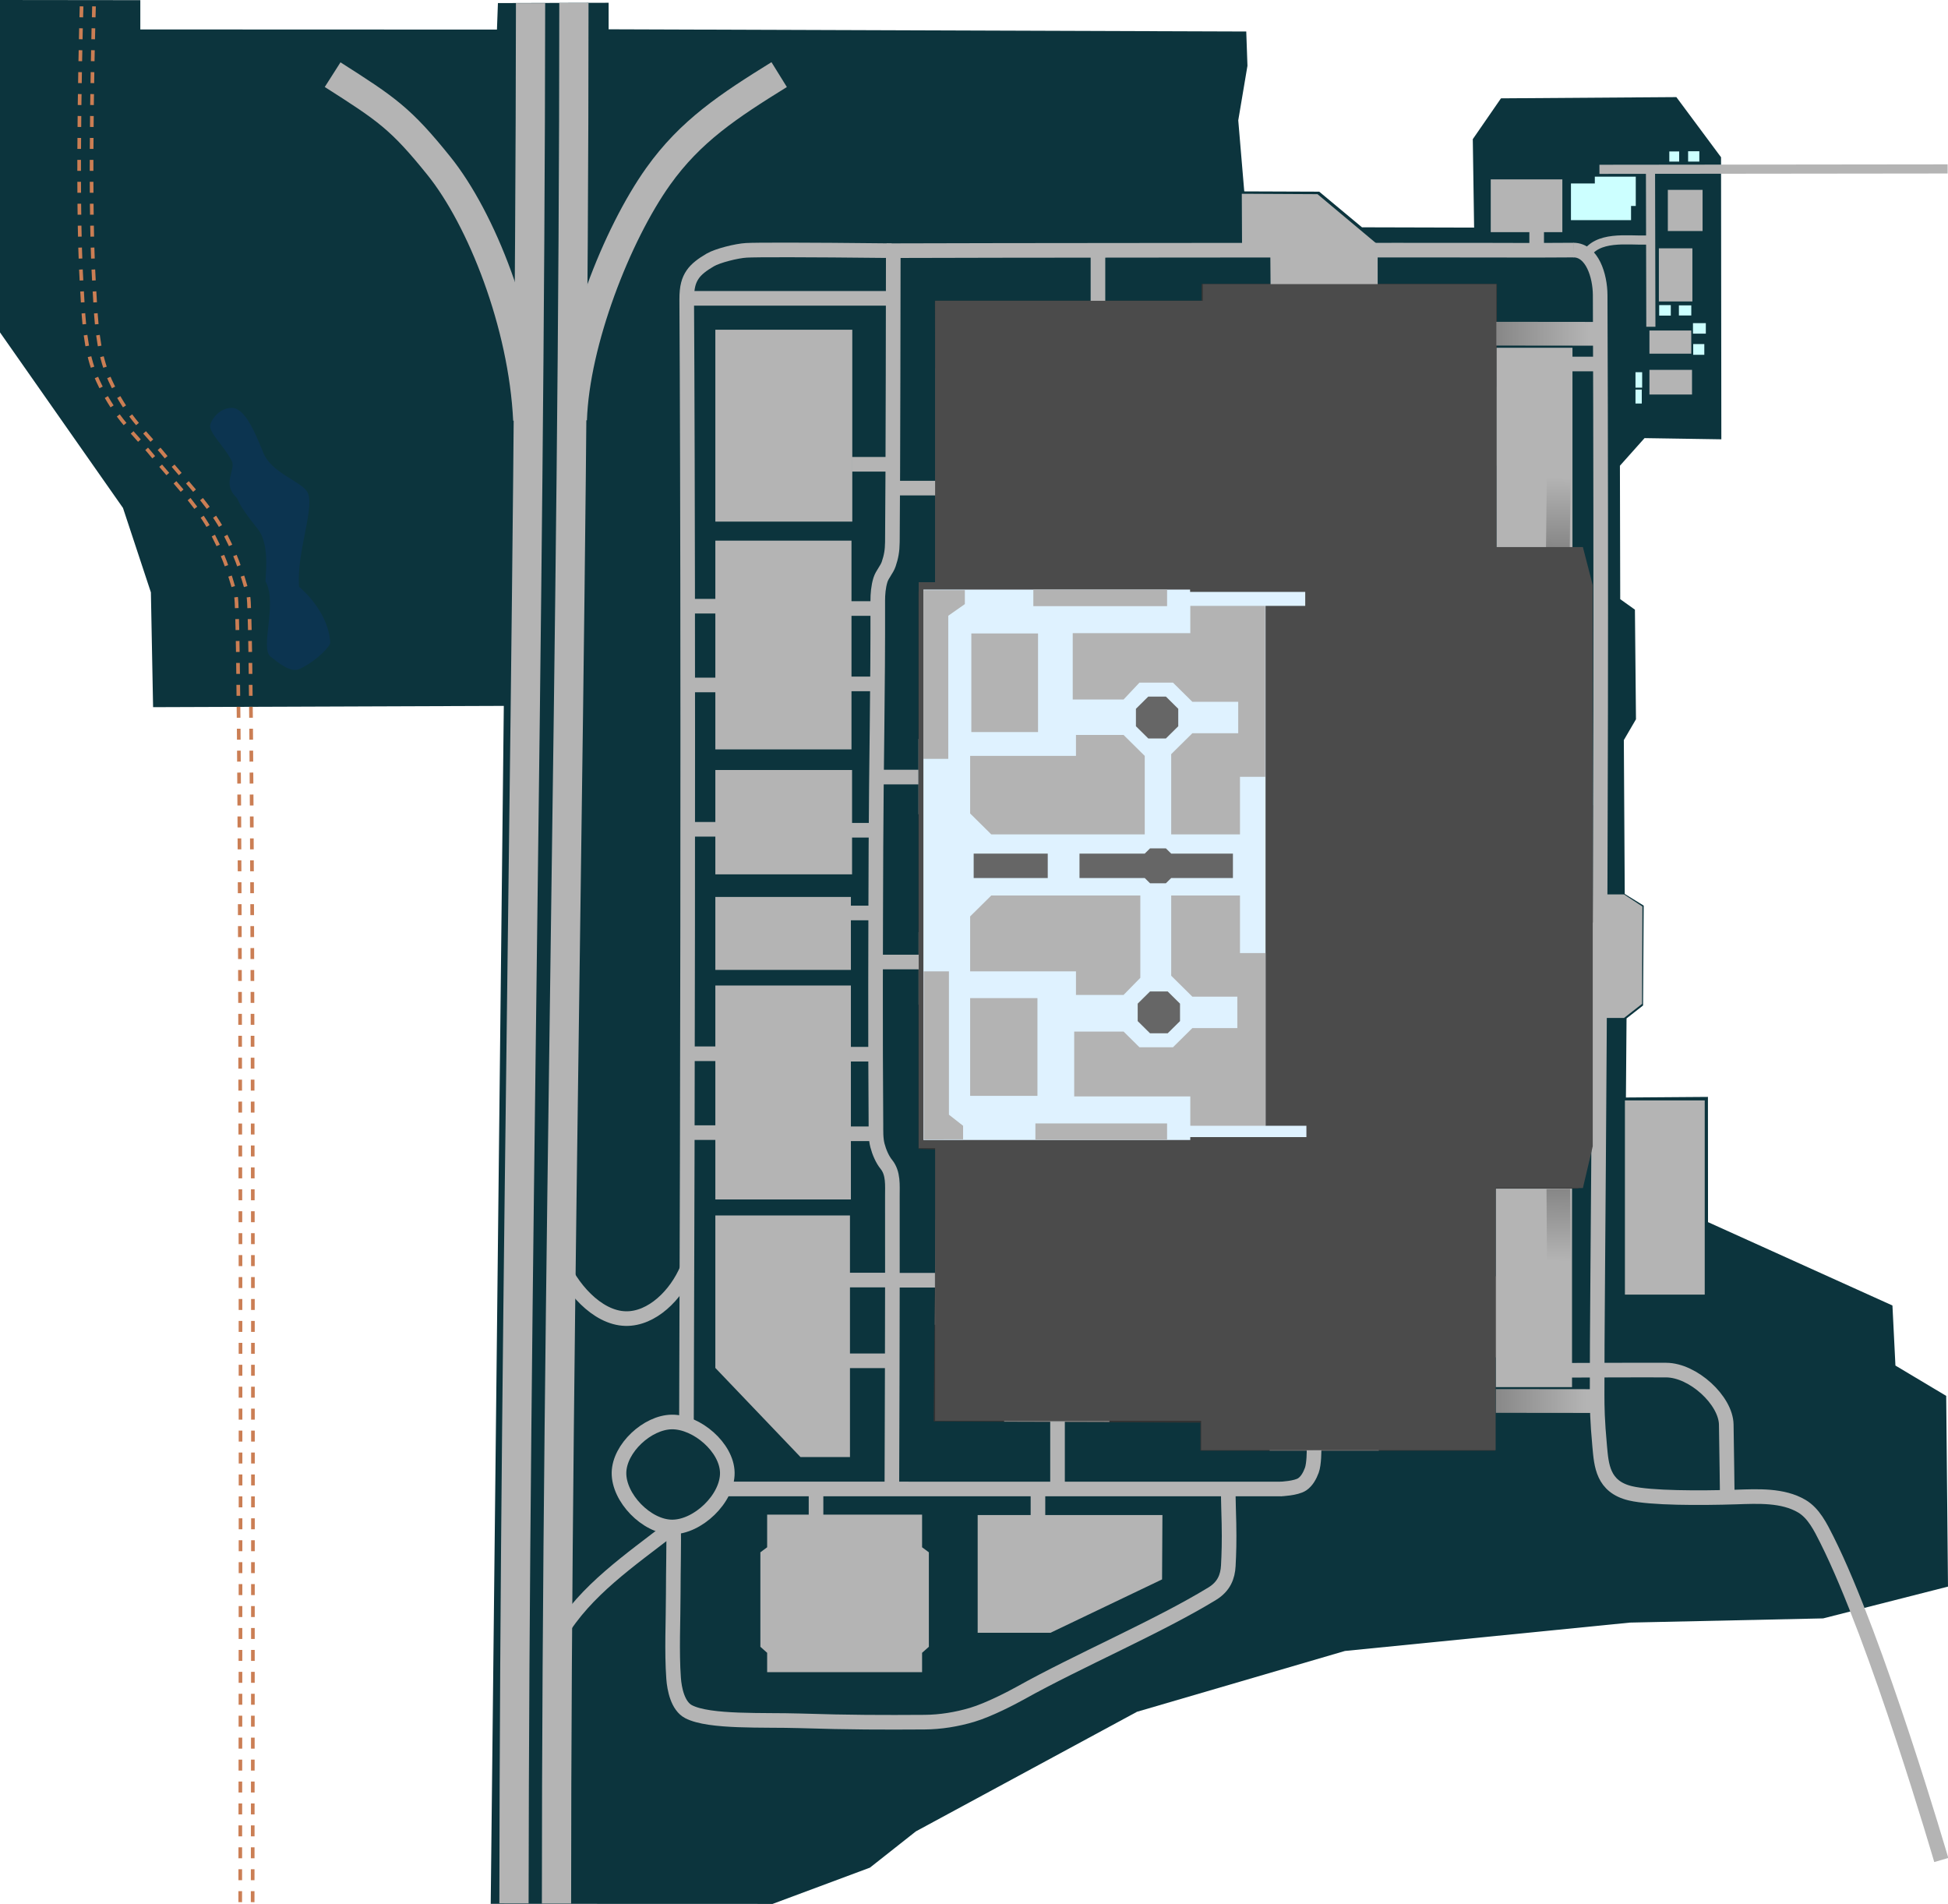 <svg xmlns="http://www.w3.org/2000/svg" xmlns:xlink="http://www.w3.org/1999/xlink" xml:space="preserve" id="svg235" width="1066.004" height="1041.66" version="1.1">
  <defs id="defs4">
    <linearGradient id="linear-gradient" x1="640.5" x2="640.5" y1="818.5" y2="767.5" gradientTransform="rotate(-90 889 539.5)" gradientUnits="userSpaceOnUse" spreadMethod="pad">
      <stop id="stop1" offset="0" stop-color="#b4b4b4"/>
      <stop id="stop2" offset="1" stop-color="#878787"/>
    </linearGradient>
    <linearGradient id="linear-gradient-2" x1="818" x2="847" y1="603.5" y2="603.5" gradientTransform="rotate(-90 889 539.5)" gradientUnits="userSpaceOnUse">
      <stop id="stop3" offset="0" stop-color="#616161"/>
      <stop id="stop4" offset="1" stop-color="#b4b4b4"/>
    </linearGradient>
    <linearGradient xlink:href="#linear-gradient-2" id="linear-gradient-4" x1="1029.461" x2="1029.47" y1="568.989" y2="551.532" gradientTransform="matrix(1 0 0 .568 -395.636 242.957)"/>
    <linearGradient xlink:href="#linear-gradient" id="linearGradient115" x1="661.404" x2="661.404" y1="518.721" y2="467.721" gradientTransform="rotate(-90 889 539.5)" gradientUnits="userSpaceOnUse" spreadMethod="pad"/>
    <linearGradient xlink:href="#linear-gradient" id="linearGradient116" x1="738.368" x2="777.325" y1="503.518" y2="503.827" gradientTransform="rotate(-90 889 539.5)" gradientUnits="userSpaceOnUse" spreadMethod="pad"/>
    <linearGradient xlink:href="#linear-gradient" id="linearGradient117" x1="1167.37" x2="1129.363" y1="503.043" y2="502.402" gradientTransform="rotate(-90 889 539.5)" gradientUnits="userSpaceOnUse" spreadMethod="pad"/>
    <linearGradient xlink:href="#linear-gradient" id="linearGradient118" x1="1245.284" x2="1245.284" y1="520.146" y2="469.146" gradientTransform="rotate(-90 889 539.5)" gradientUnits="userSpaceOnUse" spreadMethod="pad"/>
    <linearGradient xlink:href="#linear-gradient-2" id="linearGradient119" x1="845.555" x2="874.555" y1="284.242" y2="284.242" gradientTransform="rotate(-90 889 539.5)" gradientUnits="userSpaceOnUse"/>
    <style id="style1">
      .cls-1{fill:#0c343d}.cls-2{fill:#0c3450}.cls-3{fill:#333}.cls-4{fill:#b4b4b4}.cls-5{fill:#7d7d7d}.cls-10,.cls-12,.cls-17,.cls-6,.cls-7,.cls-9{fill:none;stroke-miterlimit:10}.cls-6,.cls-7{stroke:#b4b4b4}.cls-6{stroke-width:8px}.cls-9{stroke-width:13px}.cls-7{stroke-width:16px}.cls-9{stroke:url(#linear-gradient)}.cls-17{stroke-width:9px}.cls-10{stroke:url(#linear-gradient-2);stroke-width:16}.cls-12{stroke:#cb7e54;stroke-width:2px;stroke-dasharray:6}.cls-13{fill:#cff}.cls-14{fill:#4b4b4b}.cls-15{fill:#dff2ff}.cls-16{fill:#b3b3b3}.cls-17{stroke:url(#linear-gradient-4)}.cls-18{fill:#666}.shadow{filter:drop-shadow(0 0 8px #000)}
    </style>
  </defs>
  <g id="Ground_Level" data-name="Ground Level">
    <g id="Base_Terrain" data-name="Base Terrain">
      <path id="Ground" d="m889.755 600.456 44.875-.328.047 68.516 100.923 45.609 1.64 32.86 27.78 16.593.98 104.344-68.314 17.391-105.726 2.297-155.984 15.529L622.2 936.532l-120.996 65.428-25.153 19.85-53.282 19.85-154.235-.05 7.168-655.41-191.926.7-1.201-62.804-15.265-46.182L0 181.86V-0L76.785.088V16.111l195.158.072.537-14.498 60.578-.17v14.511l348.93 1.213.657 18.75-5.033 29.845 3.282 38.875 41.02.155 23.416 19.499 61.351.162-.723-48.389 15.423-22.335 95.982-.672 24.447 32.904.164 154.316-42.025-.649-13.476 15.102.168 73.009 8.043 5.739.577 59.966-6.643 11.402.496 84.165 10.375 6.39-.344 54.624-9.047 7.094Z" class="cls-1"/>
      <path d="M126.817 223.151c-7.357.092-11.042 6.815-11.702 8.915-1.354 4.3 7.38 11.704 11.68 20.054 2.531 4.913-5.589 12.196 2.618 20.111 1.381 1.332-.539 2.046 11.755 17.351 7 8.709 3.687 27.683 4.187 28.6 6.666 12.327-3.37 36.403 2.835 41.196 4.76 3.677 11.061 9.003 16.027 6.516 10.538-5.278 16.553-12.803 16.489-14.214-.682-15.046-12.972-27.355-17.027-30.622-1.621-19.453 9.622-45.476 4.063-52.583-4.388-5.611-19.286-10.122-23.574-20.622-4.278-10.475-10.007-24.794-17.351-24.702Z" class="cls-2"/>
    </g>
    <g id="Structure" class="cls-3">
      <path d="M657.557 155.349v9.153H511.59l.654 159.154h-9.598V628.55l9.598.327-1.308 148.811 145.967.654v15.365h161.27l.327-143.421h45.251V299.652l-44.924-.327.327-143.993Z"/>
    </g>
    <g id="Pavement">
      <g id="Outdoors" class="cls-4">
        <path d="m753.785 133.705-32.804-27.475-41.434-.218.137 27.642"/>
        <path d="M815.776 127.012V98.139h39.19v28.873Z"/>
        <path d="M818.923 299.471V190.253h41.582v109.218Z"/>
        <path d="M912.69 126.401v-22.528h19.012v22.528Z"/>
        <path d="M907.779 164.925v-29.063h18.35v29.063Z"/>
        <path d="M902.62 193.497V180.83h22.889v12.667Z"/>
        <path d="M902.62 215.846v-13.492h23.302v13.492Z"/>
        <path d="M535.01 828.884v64.42h39.864l61.042-29.195.2-35.225Z"/>
        <path d="M391.458 285.373V180.398H466.4v104.975Z"/>
        <path d="M391.458 410.006V295.789h74.503v114.217Z"/>
        <path d="M391.458 478.364v-57.087h74.815v57.087Z"/>
        <path d="M391.458 530.644v-39.915h74.179v39.915Z"/>
        <path d="M391.458 656.237V539.18h74.179v117.057Z"/>
        <path id="polygon13" d="M391.456 664.988v83.42l46.586 48.754h27.086V664.988Z"/>
        <path d="M419.807 828.662v17.871l-3.711 2.75v51.69l3.711 3.299v10.585h84.785v-10.585l3.711-3.299v-51.69l-3.711-2.75v-17.871Z"/>
        <path d="M878.852 489.346v67.59h9.869l9.869-7.707.183-53.276-10.052-6.607Z"/>
        <path d="M889.205 708.29V602.047h43.672V708.29Z"/>
        <path d="M818.529 758.909V650.303h41.736v108.606Z"/>
        <path d="m753.91 156.026-.014-16.809-58.744-.02.136 16.778"/>
      </g>
      <g id="Garage" class="cls-5">
        <path d="m692.117 155.838.344 168.435h-40.488v24.852h-40.272v-48.928h25.615V165.014h-77.617v72.897l-7.414.145.073-12.989-13.646-.09.036-13.773-3.076-9.752h-23.745v141.665h17.352l.004 61.18h-26.694v41.172h78.872l-.26 64.527h-78.54v39.707h73.189l-.366 117.559h-63.555l-.344 57.494h37.899v53.05l57.629.172v-25.294h53.106V633.436h-36.026v-15.944h4.979v7.85h25.478v4.049l40.106.193v164.101h59.762v-30.683h25.437v-20.391h38.755v-44.365h-64.192v-68.662h90.677v-.182h.489V592.65h18.089v-66.486h-18.089v-21.295h17.933v-56.984h-17.933v-20.44h17.993v-66.338h-17.993v-40.008h-57.661V593.73H679.068v11.877h-11.879v-25.783h-7.46v-26.072h-50.467v-18.68l8.151-.17-.146-14.289-8.005-.049v-17.08h62.271v-52.943h-62.271l.033-73.033 51.482-.151v-7.994h68.264v-44.722h27.492v-69.762l62.301-.146v-43l-38.934.146v-21.533h-25.696l-.199-34.508ZM552.285 308.662h38.467v13.42h-38.467Z"/>
      </g>
    </g>
    <g id="Roads">
      <g id="Normal_Roads" class="cls-6" data-name="Normal Roads">
        <path d="M306.097 894.143c14.173-23.955 38.664-40.539 61.542-58.276"/>
        <path d="M398.008 805.671c.256 14.176-16.215 29.939-30.393 29.759-13.822-.177-29.132-15.938-28.882-29.759.241-13.334 15.547-27.514 28.882-27.684 13.703-.174 30.146 13.982 30.393 27.684Z"/>
        <path d="M306.534 689.718c5.422 14.053 19.867 31.343 35.804 31.701 14.453.324 27.717-12.925 33.728-27.267"/>
        <path d="M375.65 778.158c1.486-418.711.17-607.1.144-614.217-.025-7.117 1.145-10.636 3.22-13.723 2.075-3.087 5.589-5.619 9.648-7.986 4.06-2.367 14.45-4.986 19.815-5.278 5.365-.293 30.545-.334 79.39.199"/>
        <path d="M719.081 793.285s.077 7.622-1.22 11.118c-1.08 2.912-2.692 5.951-5.269 7.684-3.328 2.238-11.755 2.56-11.755 2.56"/>
        <path d="m701.226 814.647-303.985-.024"/>
        <path d="M672.137 814.207c.01 7.773.268 13.153.392 19.368.191 9.571 0 16.256-.364 23.075-.315 5.88-2.322 11.326-8.823 15.29-29.85 18.197-72.881 36.454-104.931 54.345-4.297 2.399-17.18 9.174-26.453 11.922-8.408 2.491-17.232 3.946-26 4-22.61.138-40.595.149-68.293-.732-19.792-.63-49.387.946-60.839-4.991-5.931-3.074-7.788-12.349-8.211-18.282-1.064-14.916-.2-30.997-.192-46.495.007-12.322.398-27.473.192-36.964"/>
        <path d="M488.826 137.854s-.136 127.18-.488 158.68c-.056 4.972-.705 8.158-1.988 12.006-1.039 3.119-3.567 5.614-4.549 8.752-1.146 3.659-1.473 7.905-1.463 11.411.141 48.893-.833 90.099-1 135.151-.186 50.333-.379 100.88 0 151 .029 3.791-.165 8.002.828 11.828.956 3.681 2.711 7.712 4.841 10.331 3.975 4.888 3.308 11.476 3.325 17.503.143 52.017-.268 158.071-.268 158.071"/>
        <path d="M485.225 137.153c27.978-.191 319.81-.38 334.071-.272 16.171.123 42.017-.06 42.017-.06"/>
        <path d="M945.199 817.627s-.3-24.966-.539-38.239c-.239-13.272-18.114-29.713-32.88-29.796-14.766-.083-51.855.097-51.855.097"/>
        <path d="M1062.32 1017.63s-35.15-120.687-62.668-175.369c-3.41-6.775-7.113-14.355-13.645-18.21-10.44-6.16-23.997-5.4-36.018-5.017-20.07.641-46.705.609-57.77-2.017-15.201-3.609-15.87-15.424-16.811-25.614-1.339-14.502-1.394-21.382-1.418-28.239-.187-54.646 2.967-267.018 1.671-601.676-.042-10.733-4.435-24.632-14.549-24.66"/>
        <path d="M464.634 744.51h21.319"/>
        <path d="M464.694 700.334h20.5"/>
        <path d="M464.956 620.306h12.611"/>
        <path d="M464.32 576.763h13.5"/>
        <path d="M464.973 499.496h13.5"/>
        <path d="M394.608 576.521h-14.934"/>
        <path d="M394.608 619.67h-15.037"/>
        <path d="M395.065 453.719h-16.5"/>
        <path d="M464.973 374.173h13.5"/>
        <path d="M465.473 332.927h13"/>
        <path d="M396.337 331.655h-17.742"/>
        <path d="M395.732 374.749h-17.742"/>
        <path d="M466.108 254.013h20.819"/>
        <path d="M376.781 163.223h112.608"/>
        <path d="M600.833 138.008v26.982"/>
        <path d="M578.711 812.807v-35.013"/>
        <path d="M567.998 814.579v17.799"/>
        <path d="M446.556 814.853v15.882"/>
        <path d="M478.473 454.237h-13.5"/>
        <path d="M860.155 199.15h17.123"/>
        <path d="M491.538 267.049h20.819"/>
        <path d="M481.734 425.143h20.819"/>
        <path d="M482.056 526.329h20.819"/>
        <path d="M490.82 700.423h20.819"/>
        <path d="M840.912 126.41v7.571"/>
        <path d="m903.196 92.723.206 86.048" style="stroke-width:5"/>
        <path d="m1065.8 92.42-190.541.216" style="stroke-width:5"/>
        <path d="M901.536 131.344c-11.353.291-27.567-2.582-33.978 8.661" style="stroke-width:5"/>
      </g>
      <g id="Highways" class="cls-7">
        <path d="M426.384 40.816c-27.663 17.15-48.531 30.859-66.226 55.705-22.694 31.865-45.565 90.463-46.967 133.176"/>
        <path d="M281.266 1041.35c.333-344.996 8.739-694.594 9.072-1039.594"/>
        <path d="M182.022 40.848c29.665 18.899 37.29 23.98 58.158 49.897 23.219 28.836 46.123 86.419 48.637 139.059"/>
        <path d="M304.534 1041.43c0-345.002 9.527-694.782 9.527-1039.782"/>
      </g>
      <g id="Ramps" class="cls-9">
        <path d="M633.623 582.683v-29" class="cls-10" style="stroke-width:16;stroke:url(#linearGradient119)"/>
        <path d="m818.539 766.477 52.243.059" style="stroke:url(#linearGradient115)"/>
        <path d="m852.526 299.481.433-38.834" style="stroke:url(#linearGradient117)"/>
        <path d="m818.211 182.563 54.281.06" style="stroke:url(#linearGradient118)"/>
        <path d="m852.791 650.478.287 41.319" style="stroke:url(#linearGradient116)"/>
      </g>
    </g>
    <g id="Train_Tracks" class="cls-12" data-name="Train Tracks">
      <path d="M131.459 1040.69s1.145-700.915-2.343-714.4c-3.351-12.955-7.973-25.772-14.607-37.393-8.087-14.166-19.983-25.788-30.197-38.507-7.477-9.311-16.311-17.616-22.753-27.671-4.764-7.435-9.057-15.367-11.557-23.835-4.072-13.792-4.397-28.464-5.279-42.818-3.183-51.831 0-155.785 0-155.785"/>
      <path d="M138.259 1040.69s1.145-700.915-2.343-714.4c-3.351-12.955-7.973-25.772-14.607-37.393-8.087-14.166-19.983-25.788-30.197-38.507-7.477-9.311-16.311-17.616-22.753-27.671-4.764-7.435-9.057-15.367-11.557-23.835-4.072-13.792-4.397-28.464-5.279-42.818-3.183-51.831 0-155.785 0-155.785"/>
    </g>
    <g id="Buildings" class="cls-13">
      <path d="M898.43 213.132v7.635h-3.444v-7.635Z"/>
      <path d="M898.637 203.64v8.461h-3.651v-8.461Z"/>
      <path d="M932.652 188.243v5.873h-6.079v-5.873Z"/>
      <path d="M872.736 96.647v3.732h-13.064v20.066h32.887v-7.754h2.584V96.647h-22.407Z"/>
      <path d="M933.478 176.798v5.739h-7.032v-5.739Z"/>
      <path d="M925.523 167.068v5.535h-6.775v-5.535Z"/>
      <path d="M914.316 166.928v5.741h-6.363v-5.741Z"/>
      <path d="M929.926 82.763v5.645h-6.139V82.763Z"/>
      <path d="M918.893 82.862v5.547h-5.398v-5.547Z"/>
    </g>
  </g>
  <g id="First_Floor" data-name="First Floor">
    <g id="Structure-1" class="cls-14 shadow" data-name="Structure">
      <path d="M658.201 155.434v9.25H511.793V318.57h-9.014v309.565h9.014v149.197h145.504V793.4h161.17V650.001h47.74l5.392-22.874V320.188l-5.392-20.872h-47.359V155.434Z"/>
    </g>
    <g id="Floor-1" class="cls-15">
      <path d="M520.268 168.455v29.633h20.91v31.617h-20.754v87.451h54.258v5.756h-64.844v301.154H573.9v5.131h-32.834v31.071h-21.111v112.595h272.379l-.025-143.666H617.084v-5.131h34.326v-2.088h74.028v-53.652h4.529v56.715h61.471v-49.184h41.125v-76.736h-20.969v-52.08h21.047v-77.143h-41.203v-48.054h-61.471v56.523h-4.529v-53.652H651.41v-1.803h-34.482v-5.756h174.275l-.086-148.857z"/>
    </g>
    <g id="Enclosed_Spaces-1" class="cls-16" data-name="Enclosed Spaces">
      <path d="M509.887 323.07V448.9h11.373V323.07h-11.373Z"/>
      <path d="M533.635 482.238v48.244h52.244v15.436h28l12-12v-51.68z"/>
      <path d="M510.043 497.52v126.55h10.904V497.52h-10.904Z"/>
      <path d="M533.791 545.486v59.184h37.373v-59.184h-37.373Z"/>
      <path d="M693.375 499.83v62.121h-39.148l-11.938 11.182-15.456-.267-10.606-10.915h-28v48.09l62.712.156v4.781h49.063v-35.216h18.373V499.83Z"/>
      <path d="M643.227 487.389v48.562l12 12h22.058v-60.562z"/>
      <path d="M586.191 401.148v15.123H533.32v46.776h92.871v-49.899l-12-12z"/>
      <path d="M533.635 342.088v58.088h37.06v-58.088h-37.06Z"/>
      <path d="M651.254 330.523v3.375h-63.027v52h26.591l10.853-12h16.295l10.852 12.001h40.557v59.496h25v-79.34h-19v-35.531z"/>
      <path d="m653.818 399.898-12 12v46.039h35.735v-58.039z"/>
      <path d="M709.063 588.016v33.81h16.375v-33.81h-16.375Z"/>
      <path d="M519.955 660.199v47.899h20.252v-47.899h-20.252Z"/>
      <path d="M707.377 324.717v34.027h18.061v-34.027h-18.061Z"/>
      <path d="M524.648 716.125v30.299h19.313v-30.299h-19.313Z"/>
      <path d="M520.58 268.5v37.449h37.279V268.5H520.58Z"/>
      <path d="M520.268 168.459v24.074h32.925v-24.074h-32.925Z"/>
      <path d="M615.262 169.711v16h49.129v-16h-49.129Z"/>
      <path d="M724.348 651.418v51.619h29.627v-51.619h-29.627Z"/>
      <path d="m791.803 321.742.087 47.769 41.329-.033.183 78.219-21.201-.011v50.831l20.955.022.055 77.963-41.321-.098-.087 49.041h60.271V501.613h17.975v-57.66h-17.975V321.742Z"/>
    </g>
    <g id="Ramps-1" class="cls-17" data-name="Ramps">
      <path d="M633.821 555.306v11.925"/>
    </g>
  </g>
  <g id="Second_Floor" data-name="Second Floor">
    <g id="Structure-2" class="cls-14 shadow" data-name="Structure">
      <path d="M511.842 164.551v153.959h-9.016v309.566h9.016v149.195l283.734.011-.51-148.399h59.503V504.723h17.077v-64.26h-16.822V317.098h-60.651V164.551Z" style="opacity:1"/>
    </g>
    <g id="Floor-2" class="cls-15" data-name="Floor">
      <path d="M505.31 322.558v301.164h146.037v-1.611h63.557v-6.187h-22.357V331.471h21.713v-7.625h-63.006v-1.288z"/>
    </g>
    <g id="Enclosed_Spaces-2" class="cls-16" data-name="Enclosed Spaces">
      <path d="M640.916 489.926v43.908l11.582 11.455h24.606v17.181h-24.606l-10.617 10.5h-18.338l-8.686-8.591h-27.023v35.491h63.536v16.054h41.178v-94.498h-13.994v-31.5z"/>
      <path d="M530.893 546.086v53.467h36.83v-53.467h-36.83Z"/>
      <path d="m542.474 489.926-11.582 11.453v30.05h57.907v12.905h26.058l9.165-9.361v-45.047z"/>
      <path d="M566.598 614.645v8.914h72.062v-8.914h-72.062Z"/>
      <path d="M505.47 531.441V623.4l21.561-.032v-7.444l-7.751-6.072v-78.411z"/>
      <path d="M651.37 331.471v14.937h-64.342v36.299h27.829l8.686-9.236h18.338l10.617 10.5h25.09v17.181h-25.09l-11.582 11.455v43.908h37.638v-31.5h13.833v-93.544z"/>
      <path d="M531.537 346.57v53.95h36.508v-53.95h-36.508Z"/>
      <path d="M588.799 402.107v11.455h-57.907v31.498l11.582 11.455h83.965v-42.953l-11.582-11.455z"/>
      <path d="M565.471 322.557v9.074h73.189v-9.074h-73.189Z"/>
      <path d="M505.31 322.881v92.279h13.618v-78.284l9.07-6.361v-7.634z"/>
    </g>
    <g id="Openings-2" class="cls-18">
      <path d="m629.334 542.426-6.756 6.681v9.545l6.756 6.682h9.652l6.756-6.682v-9.545l-6.756-6.681z"/>
      <path d="m628.369 381.107-6.756 6.682v9.545l6.756 6.681h9.65l6.756-6.681v-9.545l-6.756-6.682z"/>
      <path d="m629.334 464.152-2.895 2.863H590.73v13.364h35.709l2.895 2.865h8.685l2.897-2.865h33.779v-13.364h-33.779l-2.897-2.863z"/>
      <path d="M532.822 467.02v13.363h40.535V467.02h-40.535Z"/>
    </g>
  </g>
</svg>